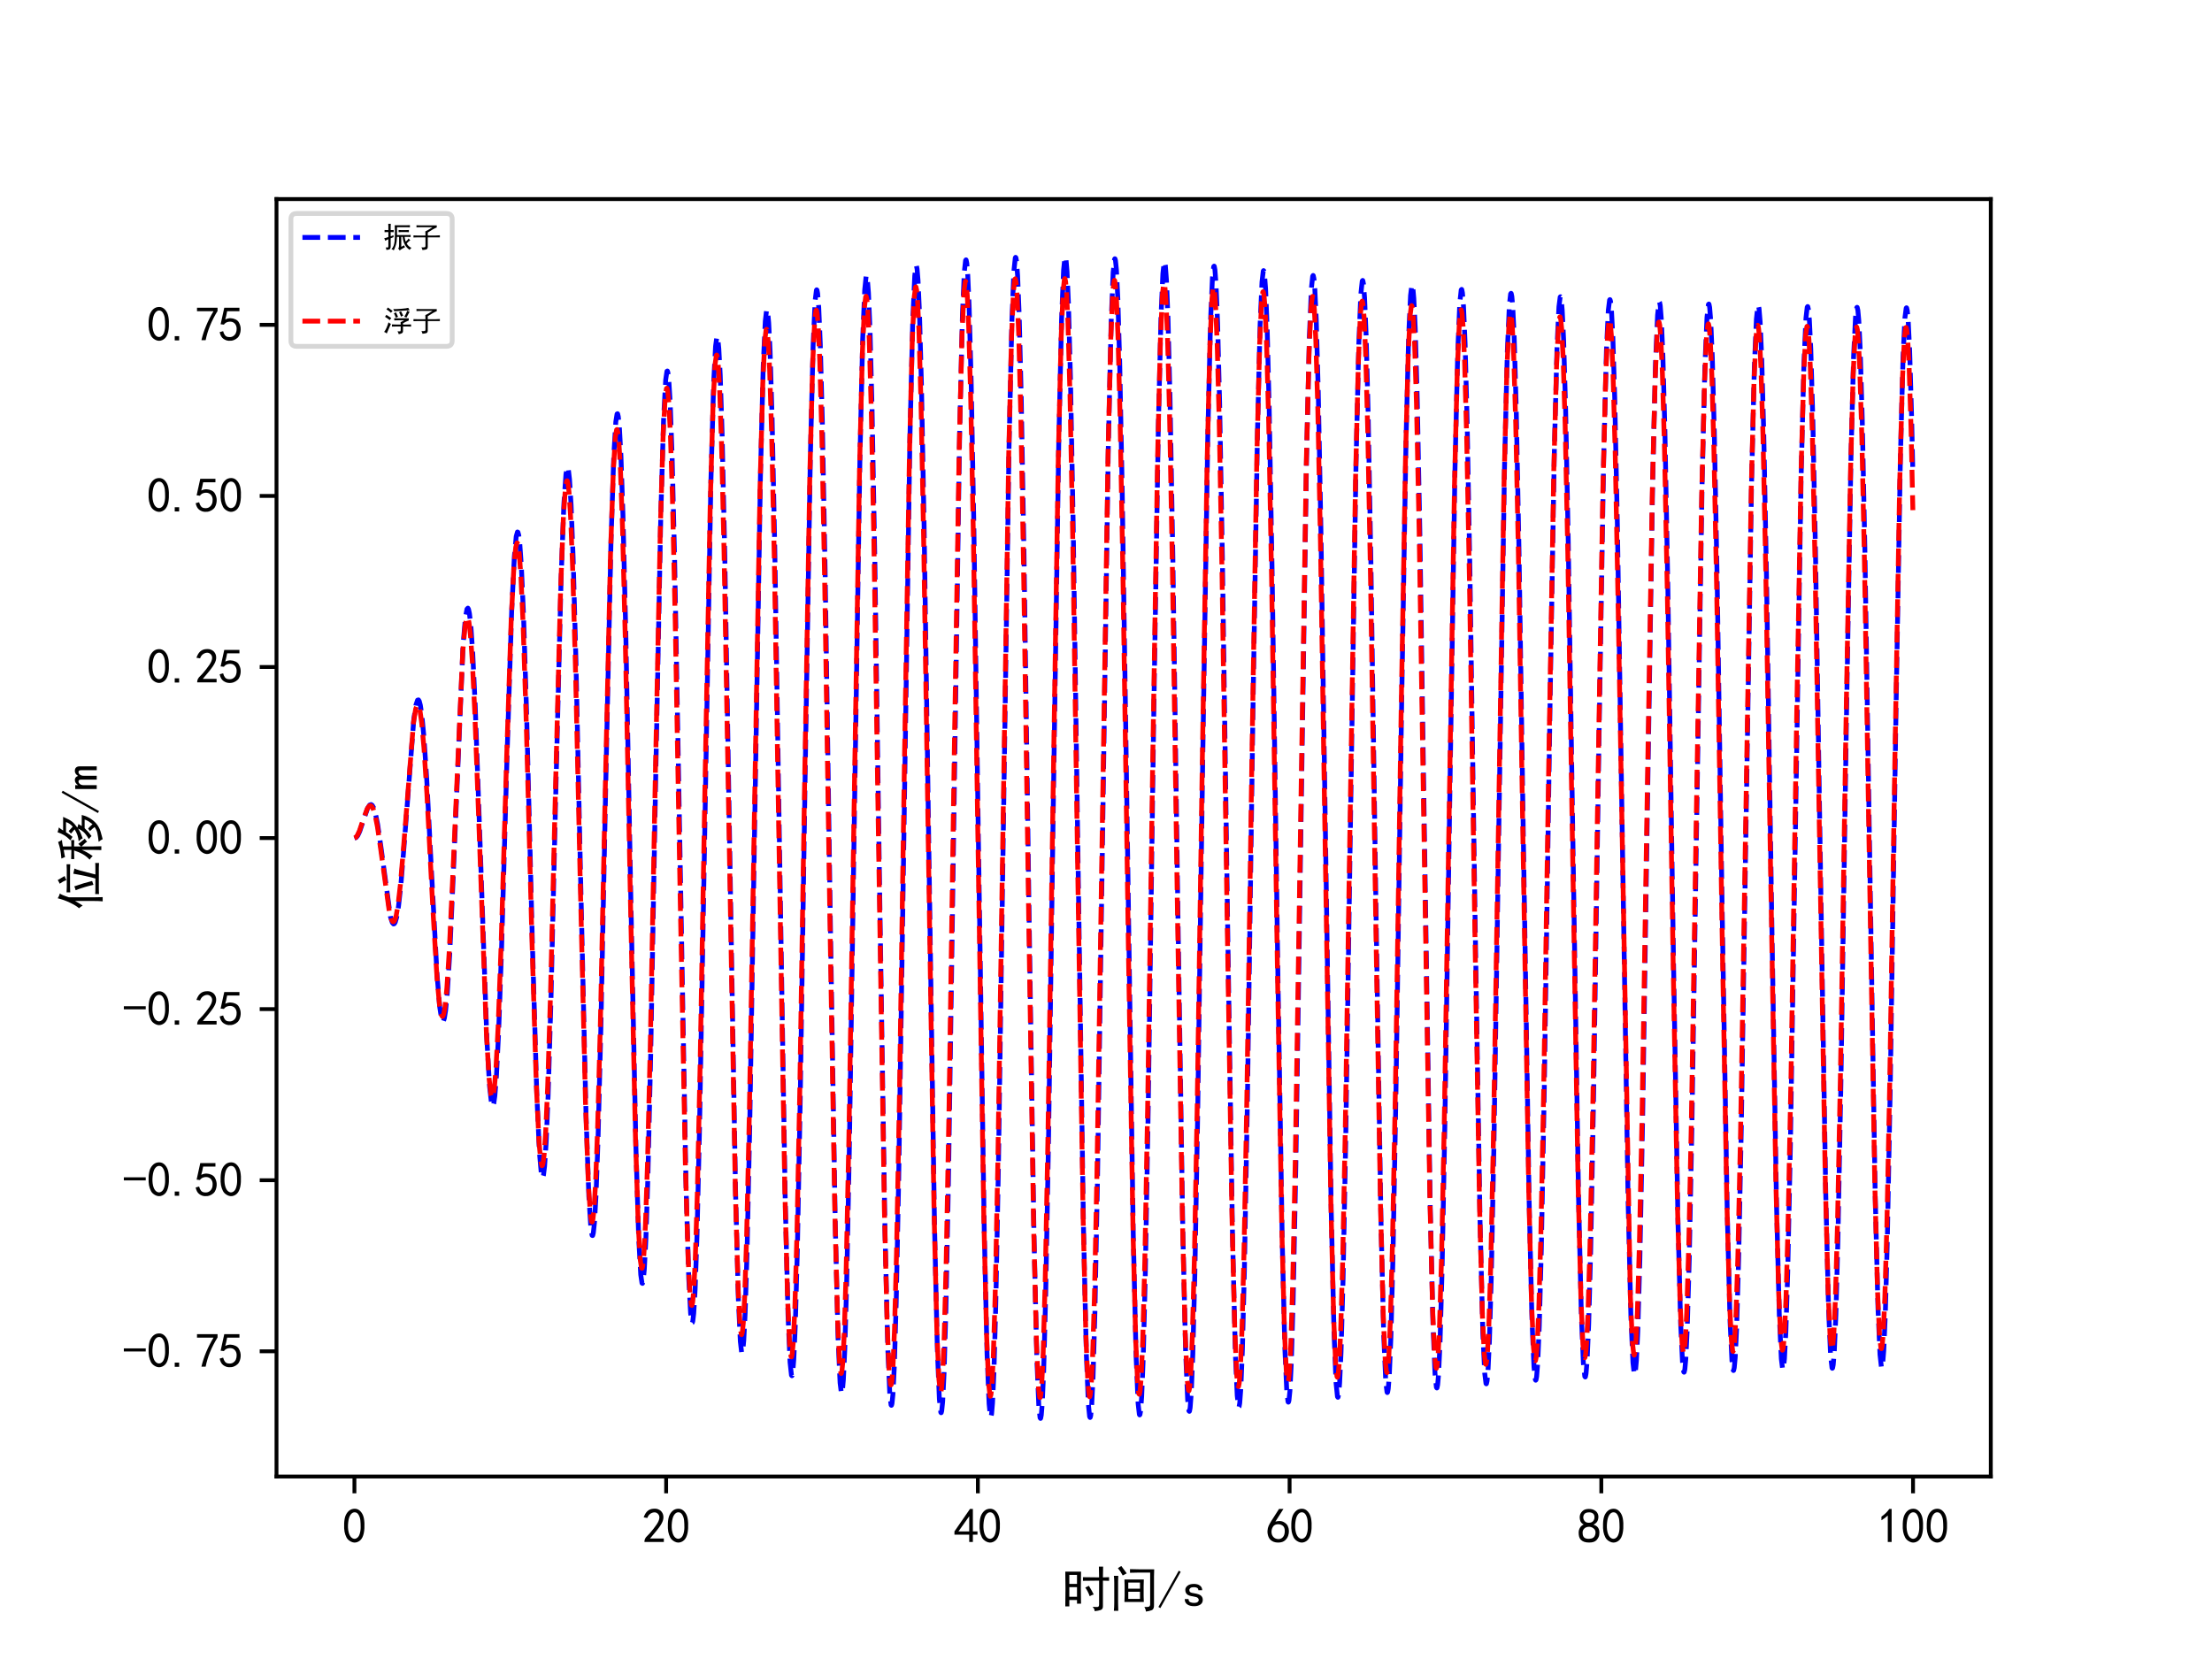 <?xml version="1.0" encoding="utf-8" standalone="no"?>
<!DOCTYPE svg PUBLIC "-//W3C//DTD SVG 1.1//EN"
  "http://www.w3.org/Graphics/SVG/1.1/DTD/svg11.dtd">
<svg xmlns:xlink="http://www.w3.org/1999/xlink" width="460.8pt" height="345.6pt" viewBox="0 0 460.8 345.6" xmlns="http://www.w3.org/2000/svg" version="1.1">
 <defs>
  <style type="text/css">*{stroke-linejoin: round; stroke-linecap: butt}</style>
 </defs>
 <g id="figure_1">
  <g id="patch_1">
   <path d="M 0 345.6 
L 460.8 345.6 
L 460.8 0 
L 0 0 
z
" style="fill: #ffffff"/>
  </g>
  <g id="axes_1">
   <g id="patch_2">
    <path d="M 57.6 307.584 
L 414.72 307.584 
L 414.72 41.472 
L 57.6 41.472 
z
" style="fill: #ffffff"/>
   </g>
   <g id="matplotlib.axis_1">
    <g id="xtick_1">
     <g id="line2d_1">
      <defs>
       <path id="m23476ea190" d="M 0 0 
L 0 3.5 
" style="stroke: #000000; stroke-width: 0.8"/>
      </defs>
      <g>
       <use xlink:href="#m23476ea190" x="73.833" y="307.584" style="stroke: #000000; stroke-width: 0.8"/>
      </g>
     </g>
     <g id="text_1">
      <!-- 0 -->
      <g transform="translate(71.333 321.459)scale(0.1 -0.1)">
       <defs>
        <path id="SimHei-30" d="M 225 2537 
Q 250 3200 412 3587 
Q 575 3975 875 4225 
Q 1175 4475 1612 4475 
Q 2050 4475 2375 4112 
Q 2700 3750 2800 3200 
Q 2900 2650 2862 1937 
Q 2825 1225 2612 775 
Q 2400 325 1975 150 
Q 1550 -25 1125 187 
Q 700 400 525 750 
Q 350 1100 275 1487 
Q 200 1875 225 2537 
z
M 750 2687 
Q 675 2000 800 1462 
Q 925 925 1212 700 
Q 1500 475 1800 612 
Q 2100 750 2237 1162 
Q 2375 1575 2375 2062 
Q 2375 2550 2337 2950 
Q 2300 3350 2112 3675 
Q 1925 4000 1612 4012 
Q 1300 4025 1062 3700 
Q 825 3375 750 2687 
z
" transform="scale(0.016)"/>
       </defs>
       <use xlink:href="#SimHei-30"/>
      </g>
     </g>
    </g>
    <g id="xtick_2">
     <g id="line2d_2">
      <g>
       <use xlink:href="#m23476ea190" x="138.77" y="307.584" style="stroke: #000000; stroke-width: 0.8"/>
      </g>
     </g>
     <g id="text_2">
      <!-- 20 -->
      <g transform="translate(133.77 321.459)scale(0.1 -0.1)">
       <defs>
        <path id="SimHei-32" d="M 300 250 
Q 325 625 650 925 
Q 975 1225 1475 1862 
Q 1975 2500 2125 2850 
Q 2275 3200 2237 3450 
Q 2200 3700 2000 3862 
Q 1800 4025 1537 4000 
Q 1275 3975 1037 3800 
Q 800 3625 675 3275 
L 200 3350 
Q 400 3925 712 4187 
Q 1025 4450 1450 4475 
Q 1700 4500 1900 4462 
Q 2100 4425 2312 4287 
Q 2525 4150 2662 3875 
Q 2800 3600 2762 3212 
Q 2725 2825 2375 2287 
Q 2025 1750 1025 600 
L 2825 600 
L 2825 150 
L 300 150 
L 300 250 
z
" transform="scale(0.016)"/>
       </defs>
       <use xlink:href="#SimHei-32"/>
       <use xlink:href="#SimHei-30" x="50"/>
      </g>
     </g>
    </g>
    <g id="xtick_3">
     <g id="line2d_3">
      <g>
       <use xlink:href="#m23476ea190" x="203.708" y="307.584" style="stroke: #000000; stroke-width: 0.8"/>
      </g>
     </g>
     <g id="text_3">
      <!-- 40 -->
      <g transform="translate(198.708 321.459)scale(0.1 -0.1)">
       <defs>
        <path id="SimHei-34" d="M 2000 1100 
L 75 1100 
L 75 1525 
L 2100 4450 
L 2475 4450 
L 2475 1525 
L 3075 1525 
L 3075 1100 
L 2475 1100 
L 2475 150 
L 2000 150 
L 2000 1100 
z
M 2000 1525 
L 2000 3500 
L 600 1525 
L 2000 1525 
z
" transform="scale(0.016)"/>
       </defs>
       <use xlink:href="#SimHei-34"/>
       <use xlink:href="#SimHei-30" x="50"/>
      </g>
     </g>
    </g>
    <g id="xtick_4">
     <g id="line2d_4">
      <g>
       <use xlink:href="#m23476ea190" x="268.645" y="307.584" style="stroke: #000000; stroke-width: 0.8"/>
      </g>
     </g>
     <g id="text_4">
      <!-- 60 -->
      <g transform="translate(263.645 321.459)scale(0.1 -0.1)">
       <defs>
        <path id="SimHei-36" d="M 250 1612 
Q 275 1975 387 2225 
Q 500 2475 725 2850 
L 1750 4450 
L 2325 4450 
L 1275 2800 
Q 1950 2975 2350 2750 
Q 2750 2525 2887 2237 
Q 3025 1950 3037 1612 
Q 3050 1275 2937 950 
Q 2825 625 2537 362 
Q 2250 100 1737 75 
Q 1225 50 862 262 
Q 500 475 362 862 
Q 225 1250 250 1612 
z
M 1025 787 
Q 1250 550 1625 525 
Q 2000 500 2250 775 
Q 2500 1050 2500 1575 
Q 2500 2100 2187 2300 
Q 1875 2500 1487 2450 
Q 1100 2400 925 2075 
Q 750 1750 775 1387 
Q 800 1025 1025 787 
z
" transform="scale(0.016)"/>
       </defs>
       <use xlink:href="#SimHei-36"/>
       <use xlink:href="#SimHei-30" x="50"/>
      </g>
     </g>
    </g>
    <g id="xtick_5">
     <g id="line2d_5">
      <g>
       <use xlink:href="#m23476ea190" x="333.582" y="307.584" style="stroke: #000000; stroke-width: 0.8"/>
      </g>
     </g>
     <g id="text_5">
      <!-- 80 -->
      <g transform="translate(328.582 321.459)scale(0.1 -0.1)">
       <defs>
        <path id="SimHei-38" d="M 175 1375 
Q 175 1675 325 1962 
Q 475 2250 825 2425 
Q 525 2600 425 2812 
Q 325 3025 312 3300 
Q 300 3575 387 3775 
Q 475 3975 650 4150 
Q 825 4325 1037 4387 
Q 1250 4450 1500 4450 
Q 1750 4450 1950 4400 
Q 2150 4350 2375 4187 
Q 2600 4025 2700 3725 
Q 2800 3425 2687 3025 
Q 2575 2625 2100 2400 
Q 2525 2275 2700 2012 
Q 2875 1750 2875 1375 
Q 2875 1000 2762 775 
Q 2650 550 2512 400 
Q 2375 250 2137 162 
Q 1900 75 1537 75 
Q 1175 75 912 162 
Q 650 250 475 425 
Q 300 600 237 837 
Q 175 1075 175 1375 
z
M 687 1400 
Q 675 1100 787 875 
Q 900 650 1200 587 
Q 1500 525 1825 600 
Q 2150 675 2275 950 
Q 2400 1225 2362 1500 
Q 2325 1775 2050 1962 
Q 1775 2150 1450 2125 
Q 1125 2100 912 1900 
Q 700 1700 687 1400 
z
M 775 3350 
Q 775 3100 950 2875 
Q 1125 2650 1500 2650 
Q 1875 2650 2062 2875 
Q 2250 3100 2237 3412 
Q 2225 3725 2012 3875 
Q 1800 4025 1437 4000 
Q 1075 3975 925 3787 
Q 775 3600 775 3350 
z
" transform="scale(0.016)"/>
       </defs>
       <use xlink:href="#SimHei-38"/>
       <use xlink:href="#SimHei-30" x="50"/>
      </g>
     </g>
    </g>
    <g id="xtick_6">
     <g id="line2d_6">
      <g>
       <use xlink:href="#m23476ea190" x="398.52" y="307.584" style="stroke: #000000; stroke-width: 0.8"/>
      </g>
     </g>
     <g id="text_6">
      <!-- 100 -->
      <g transform="translate(391.02 321.459)scale(0.1 -0.1)">
       <defs>
        <path id="SimHei-31" d="M 1400 3600 
Q 1075 3275 575 2975 
L 575 3450 
Q 1200 3875 1600 4450 
L 1900 4450 
L 1900 150 
L 1400 150 
L 1400 3600 
z
" transform="scale(0.016)"/>
       </defs>
       <use xlink:href="#SimHei-31"/>
       <use xlink:href="#SimHei-30" x="50"/>
       <use xlink:href="#SimHei-30" x="100"/>
      </g>
     </g>
    </g>
    <g id="text_7">
     <!-- 时间/s -->
     <g transform="translate(221.16 334.717)scale(0.1 -0.1)">
      <defs>
       <path id="SimHei-65f6" d="M 2525 4575 
Q 2500 3675 2500 2400 
Q 2500 1125 2525 400 
L 2000 400 
L 2000 875 
L 1000 875 
L 1000 50 
L 475 50 
Q 500 1200 500 2350 
Q 500 3525 475 4575 
L 2525 4575 
z
M 4875 3825 
Q 4875 4575 4850 5225 
L 5400 5225 
Q 5375 4575 5375 3825 
Q 5750 3825 6175 3850 
L 6175 3375 
Q 5750 3400 5375 3400 
L 5375 50 
Q 5375 -325 5075 -425 
Q 4775 -525 4300 -575 
Q 4300 -275 4025 0 
Q 4500 -50 4687 -25 
Q 4875 0 4875 300 
L 4875 3400 
Q 3625 3400 2775 3375 
L 2775 3850 
Q 3575 3825 4875 3825 
z
M 2000 1300 
L 2000 2550 
L 1000 2550 
L 1000 1300 
L 2000 1300 
z
M 2000 2975 
L 2000 4150 
L 1000 4150 
L 1000 2975 
L 2000 2975 
z
M 3550 2725 
Q 3875 2200 4175 1600 
Q 3925 1525 3650 1375 
Q 3450 1975 3075 2500 
Q 3300 2600 3550 2725 
z
" transform="scale(0.016)"/>
       <path id="SimHei-95f4" d="M 4450 3550 
Q 4425 3075 4425 2725 
L 4425 1400 
Q 4425 1075 4450 625 
L 1925 625 
Q 1950 1075 1950 1425 
L 1950 2725 
Q 1950 3075 1925 3550 
L 4450 3550 
z
M 5800 4875 
Q 5775 4400 5775 3925 
L 5775 250 
Q 5800 -325 5462 -450 
Q 5125 -575 4725 -625 
Q 4700 -325 4525 -25 
Q 5000 -50 5137 25 
Q 5275 100 5275 350 
L 5275 4450 
L 3775 4450 
Q 3175 4450 2650 4425 
L 2650 4900 
Q 3175 4875 3775 4875 
L 5800 4875 
z
M 550 -525 
Q 600 -25 600 525 
L 600 3150 
Q 600 3675 550 4025 
L 1125 4025 
Q 1100 3650 1100 3300 
L 1100 500 
Q 1100 0 1125 -525 
L 550 -525 
z
M 3950 1025 
L 3950 1950 
L 2425 1950 
L 2425 1025 
L 3950 1025 
z
M 3950 2350 
L 3950 3150 
L 2425 3150 
L 2425 2350 
L 3950 2350 
z
M 1525 5300 
Q 1750 5000 2225 4350 
Q 1950 4225 1700 4075 
Q 1450 4575 1075 5025 
Q 1350 5225 1525 5300 
z
" transform="scale(0.016)"/>
       <path id="SimHei-2f" d="M 3000 4550 
L 350 -175 
L 100 -25 
L 2750 4700 
L 3000 4550 
z
" transform="scale(0.016)"/>
       <path id="SimHei-73" d="M 2750 900 
Q 2750 500 2437 287 
Q 2125 75 1650 75 
Q 1050 75 725 312 
Q 400 550 400 1000 
L 900 1000 
Q 900 700 1112 600 
Q 1325 500 1625 500 
Q 1925 500 2075 612 
Q 2225 725 2225 900 
Q 2225 1025 2100 1150 
Q 1975 1275 1475 1350 
Q 900 1425 687 1637 
Q 475 1850 475 2200 
Q 475 2500 762 2737 
Q 1050 2975 1600 2975 
Q 2100 2975 2387 2750 
Q 2675 2525 2675 2150 
L 2175 2150 
Q 2175 2375 2012 2462 
Q 1850 2550 1600 2550 
Q 1275 2550 1137 2437 
Q 1000 2325 1000 2175 
Q 1000 2000 1125 1900 
Q 1250 1800 1650 1750 
Q 2300 1650 2525 1437 
Q 2750 1225 2750 900 
z
" transform="scale(0.016)"/>
      </defs>
      <use xlink:href="#SimHei-65f6"/>
      <use xlink:href="#SimHei-95f4" x="100"/>
      <use xlink:href="#SimHei-2f" x="200"/>
      <use xlink:href="#SimHei-73" x="250"/>
     </g>
    </g>
   </g>
   <g id="matplotlib.axis_2">
    <g id="ytick_1">
     <g id="line2d_7">
      <defs>
       <path id="mecac8dbe9e" d="M 0 0 
L -3.5 0 
" style="stroke: #000000; stroke-width: 0.8"/>
      </defs>
      <g>
       <use xlink:href="#mecac8dbe9e" x="57.6" y="281.498" style="stroke: #000000; stroke-width: 0.8"/>
      </g>
     </g>
     <g id="text_8">
      <!-- -0.75 -->
      <g transform="translate(25.6 284.935)scale(0.1 -0.1)">
       <defs>
        <path id="SimHei-2d" d="M 2975 2125 
L 125 2125 
L 125 2525 
L 2975 2525 
L 2975 2125 
z
" transform="scale(0.016)"/>
        <path id="SimHei-2e" d="M 1075 125 
L 500 125 
L 500 675 
L 1075 675 
L 1075 125 
z
" transform="scale(0.016)"/>
        <path id="SimHei-37" d="M 850 150 
Q 1300 2050 2425 3925 
L 275 3925 
L 275 4375 
L 2950 4375 
L 2950 3950 
Q 1775 2050 1400 150 
L 850 150 
z
" transform="scale(0.016)"/>
        <path id="SimHei-35" d="M 550 1325 
Q 725 650 1150 575 
Q 1575 500 1837 662 
Q 2100 825 2212 1087 
Q 2325 1350 2312 1675 
Q 2300 2000 2137 2225 
Q 1975 2450 1725 2525 
Q 1475 2600 1162 2525 
Q 850 2450 650 2175 
L 225 2225 
Q 275 2375 700 4375 
L 2675 4375 
L 2675 3925 
L 1075 3925 
Q 950 3250 825 2850 
Q 1200 3025 1525 3012 
Q 1850 3000 2150 2862 
Q 2450 2725 2587 2487 
Q 2725 2250 2787 2012 
Q 2850 1775 2837 1500 
Q 2825 1225 2725 937 
Q 2625 650 2425 462 
Q 2225 275 1937 162 
Q 1650 50 1275 75 
Q 900 100 562 350 
Q 225 600 100 1200 
L 550 1325 
z
" transform="scale(0.016)"/>
       </defs>
       <use xlink:href="#SimHei-2d"/>
       <use xlink:href="#SimHei-30" x="50"/>
       <use xlink:href="#SimHei-2e" x="100"/>
       <use xlink:href="#SimHei-37" x="150"/>
       <use xlink:href="#SimHei-35" x="200"/>
      </g>
     </g>
    </g>
    <g id="ytick_2">
     <g id="line2d_8">
      <g>
       <use xlink:href="#mecac8dbe9e" x="57.6" y="245.86" style="stroke: #000000; stroke-width: 0.8"/>
      </g>
     </g>
     <g id="text_9">
      <!-- -0.50 -->
      <g transform="translate(25.6 249.297)scale(0.1 -0.1)">
       <use xlink:href="#SimHei-2d"/>
       <use xlink:href="#SimHei-30" x="50"/>
       <use xlink:href="#SimHei-2e" x="100"/>
       <use xlink:href="#SimHei-35" x="150"/>
       <use xlink:href="#SimHei-30" x="200"/>
      </g>
     </g>
    </g>
    <g id="ytick_3">
     <g id="line2d_9">
      <g>
       <use xlink:href="#mecac8dbe9e" x="57.6" y="210.222" style="stroke: #000000; stroke-width: 0.8"/>
      </g>
     </g>
     <g id="text_10">
      <!-- -0.25 -->
      <g transform="translate(25.6 213.659)scale(0.1 -0.1)">
       <use xlink:href="#SimHei-2d"/>
       <use xlink:href="#SimHei-30" x="50"/>
       <use xlink:href="#SimHei-2e" x="100"/>
       <use xlink:href="#SimHei-32" x="150"/>
       <use xlink:href="#SimHei-35" x="200"/>
      </g>
     </g>
    </g>
    <g id="ytick_4">
     <g id="line2d_10">
      <g>
       <use xlink:href="#mecac8dbe9e" x="57.6" y="174.584" style="stroke: #000000; stroke-width: 0.8"/>
      </g>
     </g>
     <g id="text_11">
      <!-- 0.00 -->
      <g transform="translate(30.6 178.021)scale(0.1 -0.1)">
       <use xlink:href="#SimHei-30"/>
       <use xlink:href="#SimHei-2e" x="50"/>
       <use xlink:href="#SimHei-30" x="100"/>
       <use xlink:href="#SimHei-30" x="150"/>
      </g>
     </g>
    </g>
    <g id="ytick_5">
     <g id="line2d_11">
      <g>
       <use xlink:href="#mecac8dbe9e" x="57.6" y="138.946" style="stroke: #000000; stroke-width: 0.8"/>
      </g>
     </g>
     <g id="text_12">
      <!-- 0.25 -->
      <g transform="translate(30.6 142.383)scale(0.1 -0.1)">
       <use xlink:href="#SimHei-30"/>
       <use xlink:href="#SimHei-2e" x="50"/>
       <use xlink:href="#SimHei-32" x="100"/>
       <use xlink:href="#SimHei-35" x="150"/>
      </g>
     </g>
    </g>
    <g id="ytick_6">
     <g id="line2d_12">
      <g>
       <use xlink:href="#mecac8dbe9e" x="57.6" y="103.308" style="stroke: #000000; stroke-width: 0.8"/>
      </g>
     </g>
     <g id="text_13">
      <!-- 0.50 -->
      <g transform="translate(30.6 106.745)scale(0.1 -0.1)">
       <use xlink:href="#SimHei-30"/>
       <use xlink:href="#SimHei-2e" x="50"/>
       <use xlink:href="#SimHei-35" x="100"/>
       <use xlink:href="#SimHei-30" x="150"/>
      </g>
     </g>
    </g>
    <g id="ytick_7">
     <g id="line2d_13">
      <g>
       <use xlink:href="#mecac8dbe9e" x="57.6" y="67.67" style="stroke: #000000; stroke-width: 0.8"/>
      </g>
     </g>
     <g id="text_14">
      <!-- 0.75 -->
      <g transform="translate(30.6 71.107)scale(0.1 -0.1)">
       <use xlink:href="#SimHei-30"/>
       <use xlink:href="#SimHei-2e" x="50"/>
       <use xlink:href="#SimHei-37" x="100"/>
       <use xlink:href="#SimHei-35" x="150"/>
      </g>
     </g>
    </g>
    <g id="text_15">
     <!-- 位移/m -->
     <g transform="translate(20.35 189.528)rotate(-90)scale(0.1 -0.1)">
      <defs>
       <path id="SimHei-4f4d" d="M 2125 4925 
Q 1950 4750 1625 3750 
L 1625 575 
Q 1625 -225 1650 -650 
L 1100 -650 
Q 1150 -200 1150 550 
L 1150 2950 
Q 775 2275 550 1950 
Q 375 2275 200 2425 
Q 525 2775 912 3575 
Q 1300 4375 1500 5200 
Q 1825 5000 2125 4925 
z
M 5375 3025 
Q 5275 2875 5100 2250 
Q 4925 1625 4600 300 
L 5450 300 
Q 5925 300 6100 325 
L 6100 -175 
Q 5875 -150 5450 -150 
L 2900 -150 
Q 2275 -150 2050 -175 
L 2050 325 
Q 2275 300 2850 300 
L 4075 300 
Q 4400 1400 4700 3175 
Q 5100 3075 5375 3025 
z
M 5250 4025 
Q 5700 4025 5925 4050 
L 5925 3575 
Q 5700 3600 5225 3600 
L 3000 3600 
Q 2650 3600 2275 3575 
L 2275 4050 
Q 2675 4025 3000 4025 
L 5250 4025 
z
M 3050 3050 
Q 3500 1775 3750 725 
Q 3450 625 3250 550 
Q 3125 1125 2962 1675 
Q 2800 2225 2550 2875 
Q 2800 2925 3050 3050 
z
M 3875 5200 
Q 4175 4675 4400 4300 
Q 4200 4250 3875 4075 
Q 3700 4525 3400 4950 
Q 3650 5050 3875 5200 
z
" transform="scale(0.016)"/>
       <path id="SimHei-79fb" d="M 4475 5050 
Q 4300 4875 4075 4500 
L 5850 4500 
Q 5475 3625 5212 3312 
Q 4950 3000 4450 2650 
Q 4675 2575 4925 2500 
Q 4775 2300 4650 2075 
L 6100 2075 
Q 5900 1325 5550 825 
Q 5200 325 4787 37 
Q 4375 -250 3900 -387 
Q 3425 -525 2950 -650 
Q 2850 -425 2600 -125 
Q 3275 -50 3712 37 
Q 4150 125 4525 400 
Q 4375 625 4000 1000 
Q 4125 1100 4325 1250 
Q 4525 1075 4900 675 
Q 5075 900 5250 1162 
Q 5425 1425 5500 1700 
L 4375 1700 
Q 4175 1500 3950 1287 
Q 3725 1075 3350 800 
Q 3150 1025 2950 1150 
Q 3600 1525 3875 1837 
Q 4150 2150 4325 2550 
Q 4025 2350 3750 2225 
Q 3475 2100 3050 1950 
Q 2950 2200 2675 2475 
Q 3150 2525 3475 2637 
Q 3800 2750 4225 3000 
Q 3875 3300 3675 3475 
Q 3775 3600 4000 3775 
Q 4325 3500 4575 3250 
Q 4775 3425 4925 3625 
Q 5075 3825 5175 4125 
L 3850 4125 
Q 3525 3600 3250 3275 
Q 3025 3425 2800 3550 
Q 3250 4000 3475 4387 
Q 3700 4775 3850 5225 
Q 4225 5100 4475 5050 
z
M 2850 4650 
Q 2650 4650 2400 4600 
Q 2150 4550 2000 4525 
L 2000 3425 
Q 2375 3425 2825 3450 
L 2825 3050 
Q 2375 3075 2000 3075 
L 2000 2175 
Q 2100 2300 2325 2525 
Q 2550 2225 2687 2062 
Q 2825 1900 3000 1675 
Q 2775 1550 2625 1375 
Q 2475 1600 2337 1737 
Q 2200 1875 2000 2100 
L 2000 525 
Q 2000 150 2025 -475 
L 1525 -475 
Q 1550 150 1550 525 
L 1550 2075 
Q 1400 1700 1237 1412 
Q 1075 1125 750 650 
Q 525 900 275 1050 
Q 450 1200 637 1425 
Q 825 1650 987 1937 
Q 1150 2225 1275 2525 
Q 1400 2825 1475 3075 
Q 1075 3075 350 3050 
L 350 3450 
Q 1075 3425 1550 3425 
L 1550 4425 
Q 925 4325 625 4250 
Q 525 4525 425 4725 
Q 825 4775 1025 4787 
Q 1225 4800 1475 4850 
L 2000 4975 
Q 2275 5050 2575 5150 
Q 2675 4900 2850 4650 
z
" transform="scale(0.016)"/>
       <path id="SimHei-6d" d="M 3050 125 
L 2550 125 
L 2550 2150 
Q 2550 2300 2500 2400 
Q 2450 2500 2300 2500 
Q 2125 2500 1975 2312 
Q 1825 2125 1825 1825 
L 1825 125 
L 1325 125 
L 1325 2150 
Q 1325 2300 1275 2400 
Q 1225 2500 1075 2500 
Q 900 2500 750 2312 
Q 600 2125 600 1825 
L 600 125 
L 100 125 
L 100 2925 
L 600 2925 
L 600 2550 
Q 725 2750 900 2862 
Q 1075 2975 1275 2975 
Q 1475 2975 1612 2862 
Q 1750 2750 1800 2550 
Q 1925 2750 2087 2862 
Q 2250 2975 2450 2975 
Q 2750 2975 2900 2812 
Q 3050 2650 3050 2350 
L 3050 125 
z
" transform="scale(0.016)"/>
      </defs>
      <use xlink:href="#SimHei-4f4d"/>
      <use xlink:href="#SimHei-79fb" x="100"/>
      <use xlink:href="#SimHei-2f" x="200"/>
      <use xlink:href="#SimHei-6d" x="250"/>
     </g>
    </g>
   </g>
   <g id="line2d_14">
    <path d="M 73.833 174.584 
L 74.19 174.473 
L 74.515 174.084 
L 74.937 173.193 
L 75.651 171.05 
L 76.593 168.343 
L 77.015 167.703 
L 77.307 167.602 
L 77.534 167.75 
L 77.826 168.253 
L 78.184 169.364 
L 78.671 171.736 
L 79.32 176.19 
L 81.333 190.951 
L 81.723 192.195 
L 81.982 192.484 
L 82.145 192.425 
L 82.34 192.103 
L 82.632 191.091 
L 83.021 188.76 
L 83.508 184.369 
L 84.19 176.012 
L 86.203 149.842 
L 86.658 146.821 
L 86.983 145.856 
L 87.177 145.799 
L 87.34 146.061 
L 87.567 146.908 
L 87.892 149.086 
L 88.314 153.547 
L 88.898 162.371 
L 89.84 180.657 
L 91.041 203.029 
L 91.593 209.702 
L 91.983 212.236 
L 92.242 212.788 
L 92.372 212.706 
L 92.567 212.129 
L 92.827 210.511 
L 93.184 206.74 
L 93.671 198.94 
L 94.353 183.949 
L 96.463 134.477 
L 96.95 128.673 
L 97.275 126.89 
L 97.47 126.682 
L 97.6 126.911 
L 97.795 127.808 
L 98.087 130.391 
L 98.476 136.048 
L 98.996 147.087 
L 99.775 169.036 
L 101.431 216.653 
L 101.983 226.247 
L 102.373 229.757 
L 102.6 230.422 
L 102.697 230.385 
L 102.86 229.891 
L 103.087 228.29 
L 103.412 224.205 
L 103.866 215.164 
L 104.483 197.752 
L 105.652 156.641 
L 106.594 127.239 
L 107.146 115.989 
L 107.535 111.753 
L 107.795 110.819 
L 107.892 110.871 
L 108.055 111.449 
L 108.282 113.287 
L 108.607 117.944 
L 109.061 128.196 
L 109.678 147.859 
L 110.912 196.62 
L 111.821 227.871 
L 112.373 240.062 
L 112.763 244.486 
L 112.99 245.311 
L 113.087 245.257 
L 113.217 244.804 
L 113.445 242.964 
L 113.769 238.075 
L 114.191 228.005 
L 114.776 208.233 
L 115.782 165.06 
L 116.886 120.603 
L 117.471 104.973 
L 117.893 98.804 
L 118.153 97.398 
L 118.25 97.357 
L 118.282 97.402 
L 118.412 97.882 
L 118.64 99.858 
L 118.964 105.137 
L 119.386 116.029 
L 119.971 137.429 
L 120.977 184.155 
L 122.081 232.255 
L 122.666 249.157 
L 123.088 255.826 
L 123.347 257.348 
L 123.445 257.394 
L 123.477 257.346 
L 123.607 256.831 
L 123.835 254.704 
L 124.159 249.023 
L 124.581 237.307 
L 125.166 214.325 
L 126.205 162.602 
L 127.276 112.946 
L 127.861 94.955 
L 128.283 87.859 
L 128.542 86.235 
L 128.64 86.182 
L 128.672 86.232 
L 128.802 86.773 
L 129.03 89.017 
L 129.354 95.021 
L 129.776 107.404 
L 130.361 131.7 
L 131.4 186.391 
L 132.471 238.942 
L 133.056 258.01 
L 133.478 265.549 
L 133.737 267.29 
L 133.835 267.355 
L 133.867 267.305 
L 133.997 266.746 
L 134.225 264.396 
L 134.549 258.086 
L 134.971 245.052 
L 135.556 219.48 
L 136.595 161.99 
L 137.666 106.907 
L 138.251 86.986 
L 138.673 79.138 
L 138.932 77.343 
L 139.03 77.284 
L 139.127 77.563 
L 139.322 79.128 
L 139.614 83.955 
L 140.004 94.781 
L 140.523 116.051 
L 141.303 158.235 
L 142.926 247.475 
L 143.478 266.279 
L 143.868 273.6 
L 144.127 275.466 
L 144.192 275.545 
L 144.225 275.526 
L 144.322 275.235 
L 144.517 273.604 
L 144.809 268.58 
L 145.199 257.32 
L 145.718 235.218 
L 146.53 189.452 
L 148.089 100.49 
L 148.673 79.671 
L 149.063 72.143 
L 149.322 70.242 
L 149.387 70.167 
L 149.42 70.19 
L 149.55 70.684 
L 149.745 72.627 
L 150.037 78.189 
L 150.426 90.271 
L 150.978 115.266 
L 151.823 165.337 
L 153.219 247.791 
L 153.803 270.355 
L 154.225 279.438 
L 154.485 281.674 
L 154.582 281.832 
L 154.615 281.802 
L 154.745 281.266 
L 154.94 279.226 
L 155.232 273.439 
L 155.621 260.931 
L 156.173 235.138 
L 157.018 183.63 
L 158.414 99.154 
L 158.998 76.139 
L 159.42 66.919 
L 159.68 64.681 
L 159.777 64.537 
L 159.81 64.574 
L 159.94 65.146 
L 160.135 67.269 
L 160.427 73.237 
L 160.849 87.394 
L 161.401 114.335 
L 162.31 171.78 
L 163.576 249.92 
L 164.161 273.951 
L 164.583 283.797 
L 164.875 286.479 
L 164.972 286.596 
L 165.005 286.549 
L 165.135 285.924 
L 165.362 283.173 
L 165.687 275.682 
L 166.109 260.132 
L 166.693 229.591 
L 167.732 161.034 
L 168.804 95.552 
L 169.388 71.925 
L 169.81 62.613 
L 170.07 60.467 
L 170.135 60.369 
L 170.2 60.448 
L 170.33 61.134 
L 170.557 64.018 
L 170.882 71.749 
L 171.304 87.682 
L 171.888 118.848 
L 172.96 190.82 
L 173.999 254.95 
L 174.583 278.781 
L 175.005 288.086 
L 175.265 290.163 
L 175.33 290.236 
L 175.362 290.205 
L 175.492 289.634 
L 175.687 287.441 
L 175.979 281.212 
L 176.369 267.742 
L 176.921 239.984 
L 177.798 182.351 
L 179.129 95.845 
L 179.713 70.679 
L 180.135 60.368 
L 180.427 57.552 
L 180.525 57.425 
L 180.557 57.473 
L 180.687 58.119 
L 180.915 60.98 
L 181.239 68.784 
L 181.661 84.985 
L 182.246 116.804 
L 183.285 188.196 
L 184.356 256.31 
L 184.941 280.838 
L 185.363 290.469 
L 185.622 292.665 
L 185.687 292.757 
L 185.72 292.734 
L 185.817 292.391 
L 186.012 290.474 
L 186.304 284.576 
L 186.694 271.386 
L 187.213 245.564 
L 188.025 192.319 
L 189.551 91.326 
L 190.136 66.912 
L 190.558 57.46 
L 190.817 55.41 
L 190.882 55.357 
L 190.915 55.4 
L 191.045 56.034 
L 191.24 58.358 
L 191.532 64.867 
L 191.954 80.264 
L 192.506 109.489 
L 193.415 171.582 
L 194.681 255.529 
L 195.266 281.122 
L 195.688 291.484 
L 195.98 294.207 
L 196.045 294.303 
L 196.077 294.281 
L 196.175 293.935 
L 196.37 291.995 
L 196.662 286.019 
L 197.051 272.648 
L 197.571 246.476 
L 198.383 192.534 
L 199.909 90.358 
L 200.493 65.717 
L 200.883 56.673 
L 201.143 54.264 
L 201.24 54.128 
L 201.272 54.176 
L 201.402 54.834 
L 201.597 57.211 
L 201.889 63.829 
L 202.311 79.44 
L 202.863 109.018 
L 203.772 171.749 
L 205.039 256.357 
L 205.623 282.064 
L 206.045 292.42 
L 206.305 294.985 
L 206.402 295.176 
L 206.435 295.146 
L 206.565 294.557 
L 206.76 292.276 
L 207.052 285.781 
L 207.441 271.73 
L 207.993 242.788 
L 208.87 182.791 
L 210.201 93.054 
L 210.786 67.092 
L 211.208 56.536 
L 211.5 53.718 
L 211.565 53.606 
L 211.63 53.682 
L 211.76 54.397 
L 211.987 57.439 
L 212.312 65.623 
L 212.734 82.504 
L 213.318 115.504 
L 214.39 191.523 
L 215.396 257.201 
L 215.981 282.747 
L 216.403 292.918 
L 216.663 295.349 
L 216.76 295.487 
L 216.792 295.439 
L 216.922 294.775 
L 217.117 292.38 
L 217.409 285.709 
L 217.831 269.981 
L 218.416 238.189 
L 219.39 169.983 
L 220.559 92.285 
L 221.143 66.581 
L 221.565 56.268 
L 221.825 53.743 
L 221.922 53.568 
L 221.955 53.604 
L 222.085 54.218 
L 222.28 56.539 
L 222.572 63.099 
L 222.994 78.679 
L 223.546 108.298 
L 224.455 171.248 
L 225.721 256.241 
L 226.306 282.081 
L 226.728 292.501 
L 226.988 295.093 
L 227.085 295.291 
L 227.117 295.263 
L 227.215 294.897 
L 227.41 292.901 
L 227.702 286.811 
L 228.092 273.242 
L 228.643 244.83 
L 229.488 187.587 
L 230.884 93.154 
L 231.468 67.264 
L 231.89 56.772 
L 232.183 54.002 
L 232.248 53.9 
L 232.28 53.92 
L 232.377 54.26 
L 232.572 56.202 
L 232.864 62.205 
L 233.254 75.654 
L 233.774 101.989 
L 234.585 156.252 
L 236.079 257.102 
L 236.663 282.371 
L 237.085 292.338 
L 237.345 294.648 
L 237.41 294.758 
L 237.475 294.68 
L 237.605 293.962 
L 237.832 290.918 
L 238.157 282.737 
L 238.579 265.882 
L 239.196 230.888 
L 240.365 148.009 
L 241.306 88.819 
L 241.858 65.951 
L 242.248 57.011 
L 242.508 54.684 
L 242.605 54.579 
L 242.638 54.638 
L 242.767 55.34 
L 242.995 58.35 
L 243.319 66.469 
L 243.741 83.229 
L 244.326 115.994 
L 245.397 191.409 
L 246.404 256.423 
L 246.988 281.616 
L 247.41 291.578 
L 247.67 293.907 
L 247.768 294.013 
L 247.8 293.954 
L 247.93 293.256 
L 248.157 290.255 
L 248.482 282.157 
L 248.904 265.439 
L 249.488 232.763 
L 250.592 155.271 
L 251.599 91.156 
L 252.183 66.751 
L 252.573 57.859 
L 252.833 55.542 
L 252.93 55.438 
L 252.963 55.496 
L 253.092 56.192 
L 253.32 59.181 
L 253.644 67.248 
L 254.066 83.901 
L 254.651 116.457 
L 255.755 193.69 
L 256.761 257.59 
L 257.346 281.887 
L 257.735 290.719 
L 257.995 293.002 
L 258.06 293.111 
L 258.125 293.034 
L 258.255 292.325 
L 258.482 289.318 
L 258.807 281.238 
L 259.229 264.593 
L 259.846 230.044 
L 261.047 145.998 
L 261.956 89.951 
L 262.508 67.469 
L 262.898 58.717 
L 263.158 56.47 
L 263.223 56.368 
L 263.288 56.451 
L 263.417 57.168 
L 263.645 60.182 
L 263.969 68.253 
L 264.392 84.857 
L 265.008 119.299 
L 266.21 203.048 
L 267.119 258.842 
L 267.671 281.173 
L 268.06 289.824 
L 268.32 292.01 
L 268.385 292.098 
L 268.418 292.072 
L 268.515 291.721 
L 268.71 289.783 
L 269.002 283.85 
L 269.392 270.616 
L 269.944 242.899 
L 270.788 187.083 
L 272.184 95.199 
L 272.768 70.128 
L 273.191 60.047 
L 273.45 57.562 
L 273.548 57.382 
L 273.58 57.414 
L 273.71 57.997 
L 273.905 60.235 
L 274.197 66.587 
L 274.619 81.697 
L 275.171 110.437 
L 276.08 171.487 
L 277.314 252.009 
L 277.899 277.529 
L 278.321 288.025 
L 278.613 290.932 
L 278.71 291.083 
L 278.743 291.042 
L 278.873 290.422 
L 279.067 288.134 
L 279.36 281.719 
L 279.782 266.55 
L 280.334 237.802 
L 281.243 176.927 
L 282.477 96.923 
L 283.061 71.673 
L 283.483 61.348 
L 283.775 58.54 
L 283.873 58.418 
L 283.905 58.468 
L 284.035 59.123 
L 284.262 61.999 
L 284.587 69.821 
L 285.009 86.021 
L 285.594 117.749 
L 286.665 190.839 
L 287.672 253.823 
L 288.256 278.185 
L 288.678 287.781 
L 288.938 289.995 
L 289.003 290.097 
L 289.068 290.018 
L 289.198 289.317 
L 289.425 286.365 
L 289.75 278.454 
L 290.172 262.174 
L 290.789 228.412 
L 291.99 146.389 
L 292.899 91.813 
L 293.451 70 
L 293.841 61.57 
L 294.1 59.457 
L 294.165 59.378 
L 294.198 59.406 
L 294.328 59.968 
L 294.522 62.154 
L 294.815 68.382 
L 295.237 83.223 
L 295.789 111.479 
L 296.698 171.535 
L 297.932 250.754 
L 298.516 275.848 
L 298.938 286.155 
L 299.23 288.998 
L 299.328 289.14 
L 299.36 289.098 
L 299.49 288.479 
L 299.685 286.213 
L 299.977 279.878 
L 300.399 264.918 
L 300.984 234.671 
L 301.958 169.857 
L 303.094 97.972 
L 303.679 73.193 
L 304.101 63.099 
L 304.393 60.388 
L 304.49 60.285 
L 304.523 60.341 
L 304.653 61.009 
L 304.88 63.884 
L 305.205 71.644 
L 305.627 87.667 
L 306.211 118.985 
L 307.315 193.227 
L 308.322 254.525 
L 308.906 277.735 
L 309.296 286.099 
L 309.555 288.201 
L 309.62 288.282 
L 309.653 288.255 
L 309.783 287.703 
L 309.978 285.544 
L 310.27 279.387 
L 310.659 266.06 
L 311.211 238.623 
L 312.088 181.852 
L 313.419 97.388 
L 314.004 73.217 
L 314.426 63.568 
L 314.686 61.242 
L 314.783 61.1 
L 314.815 61.141 
L 314.945 61.751 
L 315.14 63.988 
L 315.432 70.247 
L 315.854 85.036 
L 316.439 114.954 
L 317.413 179.108 
L 318.549 250.284 
L 319.134 274.801 
L 319.556 284.766 
L 319.848 287.422 
L 319.913 287.526 
L 319.978 287.453 
L 320.108 286.776 
L 320.335 283.9 
L 320.66 276.173 
L 321.082 260.253 
L 321.699 227.217 
L 322.9 146.921 
L 323.809 93.499 
L 324.361 72.164 
L 324.751 63.933 
L 325.011 61.883 
L 325.076 61.811 
L 325.108 61.841 
L 325.238 62.404 
L 325.433 64.562 
L 325.725 70.69 
L 326.147 85.269 
L 326.699 112.999 
L 327.608 171.887 
L 328.842 249.466 
L 329.426 273.982 
L 329.848 284.01 
L 330.141 286.737 
L 330.238 286.856 
L 330.271 286.808 
L 330.4 286.173 
L 330.628 283.38 
L 330.952 275.786 
L 331.374 260.059 
L 331.959 229.27 
L 333.063 156.205 
L 334.069 95.811 
L 334.654 72.898 
L 335.043 64.609 
L 335.303 62.5 
L 335.368 62.41 
L 335.401 62.431 
L 335.498 62.758 
L 335.693 64.592 
L 335.985 70.235 
L 336.375 82.848 
L 336.927 109.302 
L 337.771 162.629 
L 339.167 250.422 
L 339.751 274.311 
L 340.173 283.855 
L 340.433 286.159 
L 340.531 286.301 
L 340.563 286.261 
L 340.693 285.661 
L 340.888 283.455 
L 341.18 277.278 
L 341.602 262.679 
L 342.187 233.147 
L 343.161 169.846 
L 344.297 99.647 
L 344.881 75.469 
L 345.304 65.639 
L 345.596 63.018 
L 345.693 62.928 
L 345.726 62.986 
L 345.856 63.653 
L 346.083 66.488 
L 346.407 74.111 
L 346.83 89.823 
L 347.446 122.446 
L 348.648 201.797 
L 349.557 254.606 
L 350.109 275.679 
L 350.499 283.79 
L 350.758 285.793 
L 350.823 285.857 
L 350.856 285.824 
L 350.986 285.254 
L 351.18 283.097 
L 351.473 277.002 
L 351.895 262.536 
L 352.447 235.06 
L 353.356 176.797 
L 354.59 100.162 
L 355.174 75.98 
L 355.596 66.107 
L 355.888 63.438 
L 355.986 63.33 
L 356.018 63.381 
L 356.148 64.02 
L 356.375 66.802 
L 356.7 74.34 
L 357.122 89.929 
L 357.707 120.433 
L 358.811 192.808 
L 359.817 252.596 
L 360.401 275.233 
L 360.791 283.386 
L 361.051 285.429 
L 361.116 285.506 
L 361.148 285.478 
L 361.278 284.934 
L 361.473 282.819 
L 361.765 276.794 
L 362.187 262.438 
L 362.739 235.114 
L 363.648 177.072 
L 364.882 100.584 
L 365.467 76.389 
L 365.889 66.472 
L 366.181 63.759 
L 366.278 63.633 
L 366.311 63.678 
L 366.441 64.293 
L 366.668 67.027 
L 366.993 74.489 
L 367.415 89.973 
L 367.999 120.33 
L 369.071 190.315 
L 370.077 250.622 
L 370.662 273.919 
L 371.084 283.064 
L 371.343 285.147 
L 371.408 285.234 
L 371.441 285.213 
L 371.538 284.887 
L 371.733 283.068 
L 372.025 277.479 
L 372.415 264.992 
L 372.967 238.816 
L 373.811 186.08 
L 375.207 99.317 
L 375.792 75.711 
L 376.214 66.278 
L 376.473 63.998 
L 376.571 63.856 
L 376.603 63.896 
L 376.733 64.487 
L 376.928 66.666 
L 377.22 72.77 
L 377.642 87.205 
L 378.194 114.571 
L 379.103 172.536 
L 380.337 248.677 
L 380.922 272.634 
L 381.344 282.362 
L 381.636 284.944 
L 381.701 285.043 
L 381.766 284.968 
L 381.896 284.297 
L 382.123 281.468 
L 382.448 273.885 
L 382.87 258.275 
L 383.487 225.897 
L 384.688 147.237 
L 385.597 94.937 
L 386.149 74.078 
L 386.539 66.054 
L 386.799 64.077 
L 386.863 64.015 
L 386.896 64.049 
L 387.026 64.617 
L 387.221 66.76 
L 387.513 72.808 
L 387.935 87.162 
L 388.487 114.426 
L 389.396 172.27 
L 390.63 248.387 
L 391.214 272.394 
L 391.636 282.18 
L 391.929 284.809 
L 392.026 284.908 
L 392.058 284.855 
L 392.188 284.207 
L 392.416 281.421 
L 392.74 273.899 
L 393.162 258.369 
L 393.779 226.094 
L 394.981 147.539 
L 395.89 95.211 
L 396.442 74.29 
L 396.831 66.207 
L 397.091 64.186 
L 397.156 64.112 
L 397.189 64.14 
L 397.318 64.684 
L 397.513 66.79 
L 397.805 72.783 
L 398.228 87.058 
L 398.487 98.786 
L 398.487 98.786 
" clip-path="url(#p709b157ff0)" style="fill: none; stroke-dasharray: 3.7,1.6; stroke-dashoffset: 0; stroke: #0000ff"/>
   </g>
   <g id="line2d_15">
    <path d="M 73.833 174.584 
L 74.092 174.47 
L 74.417 174.064 
L 74.872 173.09 
L 75.651 170.772 
L 76.495 168.481 
L 76.917 167.888 
L 77.209 167.812 
L 77.469 168.012 
L 77.761 168.56 
L 78.151 169.84 
L 78.638 172.287 
L 79.32 176.986 
L 81.106 189.943 
L 81.56 191.603 
L 81.852 192.019 
L 82.047 191.981 
L 82.242 191.679 
L 82.534 190.716 
L 82.924 188.485 
L 83.411 184.263 
L 84.093 176.196 
L 86.138 150.51 
L 86.593 147.701 
L 86.885 146.91 
L 87.08 146.862 
L 87.242 147.126 
L 87.502 148.129 
L 87.859 150.667 
L 88.314 155.728 
L 88.931 165.348 
L 90.164 189.165 
L 91.041 203.817 
L 91.561 209.38 
L 91.918 211.363 
L 92.145 211.756 
L 92.275 211.666 
L 92.47 211.095 
L 92.73 209.521 
L 93.087 205.877 
L 93.574 198.368 
L 94.256 183.958 
L 96.398 135.762 
L 96.886 130.331 
L 97.21 128.736 
L 97.373 128.59 
L 97.502 128.794 
L 97.697 129.635 
L 97.989 132.096 
L 98.379 137.523 
L 98.899 148.16 
L 99.678 169.363 
L 101.334 215.402 
L 101.886 224.663 
L 102.275 228.042 
L 102.503 228.678 
L 102.6 228.639 
L 102.762 228.157 
L 102.99 226.604 
L 103.314 222.651 
L 103.769 213.915 
L 104.386 197.104 
L 105.555 157.421 
L 106.496 129.018 
L 107.048 118.129 
L 107.438 114.016 
L 107.698 113.097 
L 107.795 113.14 
L 107.957 113.687 
L 108.185 115.446 
L 108.509 119.921 
L 108.964 129.793 
L 109.581 148.747 
L 110.815 195.789 
L 111.724 225.959 
L 112.276 237.744 
L 112.665 242.034 
L 112.893 242.845 
L 112.99 242.801 
L 113.12 242.373 
L 113.347 240.615 
L 113.672 235.925 
L 114.094 226.243 
L 114.678 207.207 
L 115.685 165.576 
L 116.789 122.637 
L 117.373 107.523 
L 117.795 101.552 
L 118.055 100.188 
L 118.153 100.146 
L 118.185 100.189 
L 118.315 100.65 
L 118.542 102.556 
L 118.867 107.651 
L 119.289 118.169 
L 119.873 138.828 
L 120.88 183.912 
L 121.984 230.286 
L 122.568 246.586 
L 122.99 253.032 
L 123.25 254.516 
L 123.347 254.568 
L 123.38 254.524 
L 123.51 254.04 
L 123.737 252.013 
L 124.062 246.576 
L 124.484 235.339 
L 125.068 213.258 
L 126.075 165.064 
L 127.179 115.482 
L 127.763 98.044 
L 128.185 91.136 
L 128.445 89.534 
L 128.542 89.471 
L 128.575 89.515 
L 128.705 90.022 
L 128.932 92.165 
L 129.257 97.934 
L 129.679 109.866 
L 130.263 133.309 
L 131.302 186.103 
L 132.374 236.808 
L 132.958 255.195 
L 133.38 262.466 
L 133.64 264.147 
L 133.737 264.211 
L 133.77 264.164 
L 133.9 263.628 
L 134.127 261.37 
L 134.452 255.3 
L 134.874 242.759 
L 135.458 218.144 
L 136.497 162.759 
L 137.569 109.598 
L 138.153 90.322 
L 138.575 82.696 
L 138.835 80.929 
L 138.932 80.859 
L 138.965 80.908 
L 139.095 81.465 
L 139.322 83.822 
L 139.647 90.163 
L 140.069 103.268 
L 140.653 128.981 
L 141.692 186.772 
L 142.764 242.132 
L 143.348 262.161 
L 143.77 270.065 
L 144.03 271.885 
L 144.127 271.952 
L 144.16 271.899 
L 144.29 271.312 
L 144.517 268.849 
L 144.842 262.245 
L 145.264 248.622 
L 145.848 221.927 
L 146.887 162.016 
L 147.959 104.719 
L 148.543 84.032 
L 148.965 75.894 
L 149.225 74.037 
L 149.29 73.959 
L 149.322 73.978 
L 149.42 74.269 
L 149.615 75.896 
L 149.907 80.903 
L 150.297 92.119 
L 150.816 114.12 
L 151.628 159.64 
L 153.186 248.003 
L 153.771 268.646 
L 154.16 276.096 
L 154.42 277.968 
L 154.485 278.039 
L 154.517 278.014 
L 154.647 277.517 
L 154.842 275.579 
L 155.134 270.048 
L 155.524 258.052 
L 156.076 233.264 
L 156.92 183.667 
L 158.316 102.135 
L 158.901 79.871 
L 159.323 70.93 
L 159.583 68.745 
L 159.68 68.597 
L 159.712 68.63 
L 159.842 69.171 
L 160.037 71.203 
L 160.329 76.942 
L 160.751 90.579 
L 161.303 116.549 
L 162.213 171.934 
L 163.479 247.258 
L 164.063 270.434 
L 164.485 279.945 
L 164.778 282.552 
L 164.875 282.674 
L 164.907 282.631 
L 165.037 282.043 
L 165.265 279.417 
L 165.589 272.237 
L 166.011 257.307 
L 166.596 227.943 
L 167.635 161.918 
L 168.706 98.715 
L 169.291 75.85 
L 169.713 66.806 
L 169.973 64.698 
L 170.07 64.606 
L 170.102 64.661 
L 170.232 65.304 
L 170.46 68.055 
L 170.784 75.472 
L 171.206 90.798 
L 171.791 120.814 
L 172.862 190.185 
L 173.901 252.025 
L 174.486 275.026 
L 174.908 284.026 
L 175.168 286.052 
L 175.232 286.129 
L 175.265 286.102 
L 175.395 285.565 
L 175.59 283.473 
L 175.882 277.502 
L 176.271 264.565 
L 176.823 237.868 
L 177.7 182.367 
L 179.064 97.288 
L 179.648 73.58 
L 180.07 64.12 
L 180.33 61.847 
L 180.427 61.713 
L 180.46 61.755 
L 180.59 62.363 
L 180.785 64.577 
L 181.077 70.761 
L 181.499 85.373 
L 182.051 113.095 
L 182.96 171.984 
L 184.226 251.628 
L 184.811 275.944 
L 185.233 285.814 
L 185.525 288.429 
L 185.59 288.527 
L 185.655 288.449 
L 185.785 287.763 
L 186.012 284.879 
L 186.337 277.148 
L 186.759 261.222 
L 187.343 230.094 
L 188.415 158.331 
L 189.454 94.57 
L 190.038 70.97 
L 190.46 61.813 
L 190.72 59.812 
L 190.785 59.755 
L 190.817 59.794 
L 190.947 60.393 
L 191.142 62.619 
L 191.434 68.873 
L 191.856 83.692 
L 192.408 111.84 
L 193.318 171.662 
L 194.584 252.564 
L 195.168 277.26 
L 195.59 287.286 
L 195.883 289.947 
L 195.948 290.048 
L 196.012 289.97 
L 196.142 289.277 
L 196.37 286.357 
L 196.694 278.525 
L 197.116 262.387 
L 197.701 230.852 
L 198.772 158.189 
L 199.811 93.696 
L 200.396 69.862 
L 200.818 60.639 
L 201.078 58.641 
L 201.143 58.59 
L 201.175 58.633 
L 201.305 59.252 
L 201.5 61.523 
L 201.792 67.877 
L 202.214 82.897 
L 202.766 111.382 
L 203.675 171.826 
L 204.941 253.373 
L 205.526 278.174 
L 205.948 288.187 
L 206.24 290.796 
L 206.305 290.881 
L 206.337 290.856 
L 206.435 290.51 
L 206.63 288.604 
L 206.922 282.773 
L 207.312 269.76 
L 207.864 242.475 
L 208.708 187.405 
L 210.136 94.584 
L 210.721 70.133 
L 211.143 60.454 
L 211.403 58.185 
L 211.5 58.079 
L 211.532 58.134 
L 211.662 58.808 
L 211.89 61.714 
L 212.214 69.57 
L 212.636 85.805 
L 213.221 117.575 
L 214.292 190.809 
L 215.331 255.786 
L 215.916 279.791 
L 216.338 289.081 
L 216.598 291.097 
L 216.663 291.149 
L 216.695 291.107 
L 216.825 290.486 
L 217.02 288.205 
L 217.312 281.821 
L 217.734 266.724 
L 218.286 238.095 
L 219.195 177.36 
L 220.461 95.501 
L 221.046 70.663 
L 221.468 60.676 
L 221.728 58.215 
L 221.825 58.037 
L 221.858 58.068 
L 221.987 58.647 
L 222.182 60.867 
L 222.474 67.167 
L 222.897 82.153 
L 223.449 110.669 
L 224.358 171.299 
L 225.624 253.206 
L 226.208 278.147 
L 226.63 288.235 
L 226.923 290.881 
L 226.988 290.973 
L 227.02 290.951 
L 227.117 290.613 
L 227.312 288.721 
L 227.604 282.901 
L 227.994 269.888 
L 228.514 244.434 
L 229.325 192.026 
L 230.819 94.691 
L 231.403 70.316 
L 231.825 60.708 
L 232.085 58.485 
L 232.15 58.381 
L 232.215 58.458 
L 232.345 59.154 
L 232.572 62.099 
L 232.897 70.004 
L 233.319 86.286 
L 233.936 120.085 
L 235.105 200.145 
L 236.046 257.339 
L 236.598 279.445 
L 236.988 288.094 
L 237.248 290.351 
L 237.345 290.454 
L 237.378 290.399 
L 237.507 289.725 
L 237.735 286.824 
L 238.059 278.99 
L 238.482 262.811 
L 239.066 231.168 
L 240.137 158.306 
L 241.144 95.454 
L 241.728 71.072 
L 242.15 61.411 
L 242.41 59.136 
L 242.508 59.025 
L 242.54 59.078 
L 242.67 59.74 
L 242.897 62.619 
L 243.222 70.416 
L 243.644 86.538 
L 244.228 118.084 
L 245.3 190.729 
L 246.306 253.388 
L 246.891 277.7 
L 247.313 287.34 
L 247.573 289.615 
L 247.67 289.73 
L 247.703 289.678 
L 247.832 289.023 
L 248.06 286.163 
L 248.384 278.406 
L 248.807 262.354 
L 249.391 230.93 
L 250.462 158.527 
L 251.469 96.054 
L 252.053 71.819 
L 252.476 62.216 
L 252.735 59.956 
L 252.833 59.845 
L 252.865 59.898 
L 252.995 60.556 
L 253.222 63.417 
L 253.547 71.165 
L 253.969 87.185 
L 254.554 118.526 
L 255.625 190.677 
L 256.632 252.869 
L 257.216 276.972 
L 257.638 286.508 
L 257.898 288.743 
L 257.995 288.847 
L 258.028 288.792 
L 258.158 288.129 
L 258.385 285.266 
L 258.71 277.531 
L 259.132 261.553 
L 259.716 230.309 
L 260.82 156.18 
L 261.827 94.849 
L 262.411 71.53 
L 262.801 63.054 
L 263.06 60.864 
L 263.125 60.76 
L 263.19 60.834 
L 263.32 61.515 
L 263.547 64.402 
L 263.872 72.158 
L 264.294 88.136 
L 264.911 121.299 
L 266.112 201.964 
L 267.022 255.734 
L 267.573 277.285 
L 267.963 285.661 
L 268.223 287.799 
L 268.288 287.893 
L 268.32 287.873 
L 268.418 287.548 
L 268.612 285.709 
L 268.905 280.037 
L 269.294 267.344 
L 269.814 242.512 
L 270.626 191.408 
L 272.119 96.705 
L 272.704 73.11 
L 273.126 63.888 
L 273.385 61.816 
L 273.45 61.738 
L 273.483 61.765 
L 273.613 62.316 
L 273.807 64.456 
L 274.1 70.555 
L 274.522 85.09 
L 275.074 112.76 
L 275.983 171.559 
L 277.249 250.794 
L 277.834 274.789 
L 278.256 284.405 
L 278.515 286.751 
L 278.613 286.909 
L 278.645 286.874 
L 278.775 286.294 
L 278.97 284.116 
L 279.262 277.976 
L 279.684 263.418 
L 280.236 235.779 
L 281.145 177.159 
L 282.379 99.984 
L 282.964 75.585 
L 283.386 65.588 
L 283.678 62.853 
L 283.775 62.726 
L 283.808 62.771 
L 283.938 63.389 
L 284.165 66.142 
L 284.49 73.655 
L 284.912 89.241 
L 285.496 119.785 
L 286.568 190.181 
L 287.574 250.878 
L 288.159 274.389 
L 288.581 283.678 
L 288.84 285.843 
L 288.938 285.938 
L 288.97 285.883 
L 289.1 285.226 
L 289.327 282.414 
L 289.652 274.838 
L 290.074 259.208 
L 290.691 226.739 
L 291.893 147.71 
L 292.802 95.04 
L 293.354 73.962 
L 293.743 65.798 
L 294.003 63.739 
L 294.068 63.657 
L 294.1 63.681 
L 294.198 64.015 
L 294.393 65.849 
L 294.685 71.457 
L 295.074 83.963 
L 295.626 110.147 
L 296.471 162.86 
L 297.867 249.551 
L 298.451 273.147 
L 298.873 282.593 
L 299.133 284.888 
L 299.23 285.039 
L 299.263 285.002 
L 299.393 284.424 
L 299.588 282.269 
L 299.88 276.209 
L 300.302 261.855 
L 300.854 234.621 
L 301.763 176.9 
L 302.997 100.998 
L 303.581 77.055 
L 304.003 67.282 
L 304.296 64.642 
L 304.393 64.535 
L 304.425 64.586 
L 304.555 65.22 
L 304.783 67.974 
L 305.107 75.431 
L 305.529 90.85 
L 306.114 121.005 
L 307.218 192.511 
L 308.224 251.578 
L 308.809 273.973 
L 309.198 282.069 
L 309.458 284.125 
L 309.523 284.211 
L 309.555 284.189 
L 309.653 283.867 
L 309.848 282.069 
L 310.14 276.546 
L 310.53 264.209 
L 311.082 238.345 
L 311.926 186.225 
L 313.322 100.429 
L 313.906 77.071 
L 314.328 67.727 
L 314.588 65.46 
L 314.686 65.315 
L 314.718 65.352 
L 314.848 65.928 
L 315.043 68.069 
L 315.335 74.08 
L 315.757 88.307 
L 316.309 115.283 
L 317.218 172.418 
L 318.452 247.48 
L 319.036 271.133 
L 319.458 280.774 
L 319.751 283.366 
L 319.848 283.465 
L 319.881 283.413 
L 320.01 282.778 
L 320.238 280.038 
L 320.562 272.638 
L 320.984 257.354 
L 321.569 227.476 
L 322.673 156.647 
L 323.679 98.176 
L 324.264 76.043 
L 324.653 68.072 
L 324.913 66.074 
L 324.978 65.999 
L 325.011 66.026 
L 325.14 66.557 
L 325.335 68.623 
L 325.628 74.508 
L 326.05 88.534 
L 326.602 115.231 
L 327.511 171.943 
L 328.745 246.691 
L 329.329 270.344 
L 329.751 280.046 
L 330.043 282.708 
L 330.141 282.836 
L 330.173 282.793 
L 330.303 282.199 
L 330.498 280.044 
L 330.79 274.04 
L 331.212 259.878 
L 331.797 231.26 
L 332.771 169.953 
L 333.907 102.01 
L 334.491 78.645 
L 334.914 69.174 
L 335.206 66.673 
L 335.271 66.582 
L 335.336 66.66 
L 335.466 67.323 
L 335.693 70.1 
L 336.017 77.524 
L 336.472 94.198 
L 337.089 126.316 
L 339.622 269.687 
L 340.044 279.436 
L 340.336 282.154 
L 340.433 282.304 
L 340.466 282.269 
L 340.596 281.708 
L 340.79 279.61 
L 341.083 273.699 
L 341.505 259.69 
L 342.057 233.099 
L 342.966 176.726 
L 344.2 102.604 
L 344.784 79.241 
L 345.206 69.725 
L 345.498 67.171 
L 345.596 67.077 
L 345.628 67.129 
L 345.758 67.762 
L 345.985 70.478 
L 346.31 77.804 
L 346.732 92.924 
L 347.349 124.336 
L 348.55 200.765 
L 349.46 251.656 
L 350.012 271.993 
L 350.401 279.844 
L 350.661 281.802 
L 350.726 281.872 
L 350.758 281.844 
L 350.888 281.312 
L 351.083 279.259 
L 351.375 273.427 
L 351.797 259.544 
L 352.349 233.128 
L 353.258 177.021 
L 354.492 103.093 
L 355.077 79.729 
L 355.499 70.171 
L 355.791 67.573 
L 355.888 67.46 
L 355.921 67.507 
L 356.051 68.113 
L 356.278 70.778 
L 356.603 78.021 
L 357.025 93.022 
L 357.609 122.392 
L 358.713 192.1 
L 359.72 249.714 
L 360.304 271.56 
L 360.694 279.452 
L 360.953 281.451 
L 361.018 281.532 
L 361.051 281.51 
L 361.148 281.192 
L 361.343 279.429 
L 361.635 274.025 
L 362.025 261.961 
L 362.577 236.677 
L 363.421 185.738 
L 364.817 101.933 
L 365.402 79.152 
L 365.824 70.065 
L 366.084 67.884 
L 366.181 67.755 
L 366.213 67.796 
L 366.343 68.378 
L 366.538 70.5 
L 366.83 76.422 
L 367.252 90.399 
L 367.837 118.652 
L 368.811 179.181 
L 369.947 246.264 
L 370.532 269.342 
L 370.954 278.704 
L 371.246 281.181 
L 371.311 281.274 
L 371.376 281.198 
L 371.506 280.546 
L 371.733 277.81 
L 372.058 270.485 
L 372.48 255.416 
L 373.097 224.164 
L 374.298 148.23 
L 375.207 97.751 
L 375.759 77.635 
L 376.149 69.913 
L 376.409 68.026 
L 376.473 67.971 
L 376.506 68.007 
L 376.636 68.566 
L 376.831 70.652 
L 377.123 76.517 
L 377.545 90.407 
L 378.097 116.756 
L 379.006 172.583 
L 380.24 245.944 
L 380.824 269.056 
L 381.246 278.466 
L 381.539 280.986 
L 381.636 281.077 
L 381.668 281.024 
L 381.798 280.395 
L 382.026 277.7 
L 382.35 270.437 
L 382.772 255.45 
L 383.389 224.313 
L 384.591 148.522 
L 385.5 98.047 
L 386.052 77.886 
L 386.441 70.115 
L 386.701 68.187 
L 386.766 68.122 
L 386.799 68.152 
L 386.928 68.689 
L 387.123 70.74 
L 387.415 76.55 
L 387.838 90.36 
L 388.39 116.611 
L 389.299 172.321 
L 390.532 245.661 
L 391.117 268.822 
L 391.539 278.287 
L 391.831 280.853 
L 391.929 280.961 
L 391.961 280.913 
L 392.091 280.306 
L 392.318 277.652 
L 392.643 270.449 
L 393.065 255.538 
L 393.649 226.35 
L 394.721 159.146 
L 395.727 101.306 
L 396.312 78.995 
L 396.734 70.262 
L 396.994 68.291 
L 397.059 68.215 
L 397.091 68.239 
L 397.221 68.754 
L 397.416 70.77 
L 397.708 76.527 
L 398.098 88.994 
L 398.487 106.275 
L 398.487 106.275 
" clip-path="url(#p709b157ff0)" style="fill: none; stroke-dasharray: 3.7,1.6; stroke-dashoffset: 0; stroke: #ff0000"/>
   </g>
   <g id="patch_3">
    <path d="M 57.6 307.584 
L 57.6 41.472 
" style="fill: none; stroke: #000000; stroke-width: 0.8; stroke-linejoin: miter; stroke-linecap: square"/>
   </g>
   <g id="patch_4">
    <path d="M 414.72 307.584 
L 414.72 41.472 
" style="fill: none; stroke: #000000; stroke-width: 0.8; stroke-linejoin: miter; stroke-linecap: square"/>
   </g>
   <g id="patch_5">
    <path d="M 57.6 307.584 
L 414.72 307.584 
" style="fill: none; stroke: #000000; stroke-width: 0.8; stroke-linejoin: miter; stroke-linecap: square"/>
   </g>
   <g id="patch_6">
    <path d="M 57.6 41.472 
L 414.72 41.472 
" style="fill: none; stroke: #000000; stroke-width: 0.8; stroke-linejoin: miter; stroke-linecap: square"/>
   </g>
   <g id="legend_1">
    <g id="patch_7">
     <path d="M 61.8 72.147 
L 93 72.147 
Q 94.2 72.147 94.2 70.947 
L 94.2 45.672 
Q 94.2 44.472 93 44.472 
L 61.8 44.472 
Q 60.6 44.472 60.6 45.672 
L 60.6 70.947 
Q 60.6 72.147 61.8 72.147 
z
" style="fill: #ffffff; opacity: 0.8; stroke: #cccccc; stroke-linejoin: miter"/>
    </g>
    <g id="line2d_16">
     <path d="M 63 49.459 
L 69 49.459 
L 75 49.459 
" style="fill: none; stroke-dasharray: 3.7,1.6; stroke-dashoffset: 0; stroke: #0000ff"/>
    </g>
    <g id="text_16">
     <!-- 振子 -->
     <g transform="translate(79.8 51.559)scale(0.06 -0.06)">
      <defs>
       <path id="SimHei-632f" d="M 3275 -200 
Q 3400 -100 3437 37 
Q 3475 175 3475 500 
L 3475 2300 
L 3025 2300 
Q 3000 1800 2950 1375 
Q 2900 950 2800 600 
Q 2700 250 2575 -37 
Q 2450 -325 2325 -625 
Q 2175 -475 1825 -350 
Q 2150 -25 2300 412 
Q 2450 850 2500 1350 
Q 2550 1850 2562 2437 
Q 2575 3025 2575 3625 
Q 2575 4250 2525 4825 
L 5150 4825 
Q 5475 4825 5825 4850 
L 5825 4375 
Q 5400 4400 5225 4400 
L 3025 4400 
L 3025 2700 
L 5375 2700 
Q 5600 2700 5975 2725 
L 5975 2275 
Q 5850 2300 5475 2300 
L 4675 2300 
Q 4775 1600 4925 1275 
Q 5125 1450 5262 1587 
Q 5400 1725 5550 1975 
Q 5650 1775 5900 1575 
Q 5750 1500 5575 1337 
Q 5400 1175 5125 875 
Q 5225 650 5500 362 
Q 5775 75 6175 -75 
Q 5875 -250 5775 -525 
Q 5300 -175 5075 100 
Q 4850 375 4687 687 
Q 4525 1000 4412 1387 
Q 4300 1775 4250 2300 
L 3950 2300 
L 3950 150 
Q 4250 300 4575 475 
Q 4625 325 4750 50 
Q 4575 -25 4237 -212 
Q 3900 -400 3600 -650 
Q 3500 -450 3275 -200 
z
M 250 2000 
Q 550 2075 725 2125 
L 1150 2275 
L 1150 3350 
Q 675 3350 325 3325 
L 325 3800 
Q 650 3775 1150 3775 
L 1150 4500 
Q 1150 4850 1125 5150 
L 1675 5150 
Q 1650 4875 1650 4500 
L 1650 3775 
Q 1875 3775 2300 3800 
L 2300 3325 
Q 1900 3350 1650 3350 
L 1650 2425 
Q 2000 2550 2250 2675 
Q 2250 2475 2275 2250 
Q 2100 2200 1650 2000 
L 1650 100 
Q 1600 -250 1450 -362 
Q 1300 -475 725 -525 
Q 700 -325 600 25 
Q 850 0 1000 0 
Q 1150 0 1150 300 
L 1150 1800 
Q 975 1725 850 1662 
Q 725 1600 475 1450 
Q 425 1675 250 2000 
z
M 4950 3775 
Q 5275 3775 5600 3800 
L 5600 3325 
Q 5275 3350 5000 3350 
L 4000 3350 
Q 3725 3350 3375 3325 
L 3375 3800 
Q 3700 3775 4000 3775 
L 4950 3775 
z
" transform="scale(0.016)"/>
       <path id="SimHei-5b50" d="M 2075 25 
Q 2650 0 2800 62 
Q 2950 125 2950 375 
L 2950 2200 
L 1175 2200 
Q 825 2200 350 2175 
L 350 2625 
Q 825 2600 1175 2600 
L 2950 2600 
Q 2950 3000 2925 3500 
Q 3275 3650 3637 3875 
Q 4000 4100 4475 4400 
L 1925 4400 
Q 1400 4400 1000 4375 
L 1000 4825 
Q 1525 4800 1875 4800 
L 5400 4800 
L 5400 4350 
Q 5025 4200 4575 3950 
Q 4125 3700 3450 3250 
L 3450 2600 
L 5125 2600 
Q 5550 2600 6075 2650 
L 6075 2200 
Q 5550 2225 5125 2200 
L 3450 2200 
L 3450 200 
Q 3450 -300 3162 -400 
Q 2875 -500 2300 -550 
Q 2250 -275 2075 25 
z
" transform="scale(0.016)"/>
      </defs>
      <use xlink:href="#SimHei-632f"/>
      <use xlink:href="#SimHei-5b50" x="100"/>
     </g>
    </g>
    <g id="line2d_17">
     <path d="M 63 66.897 
L 69 66.897 
L 75 66.897 
" style="fill: none; stroke-dasharray: 3.7,1.6; stroke-dashoffset: 0; stroke: #ff0000"/>
    </g>
    <g id="text_17">
     <!-- 浮子 -->
     <g transform="translate(79.8 68.997)scale(0.06 -0.06)">
      <defs>
       <path id="SimHei-6d6e" d="M 3800 1950 
Q 4225 2150 4600 2375 
L 3400 2375 
Q 3025 2375 2425 2350 
L 2425 2825 
Q 3000 2800 3350 2800 
L 5575 2800 
L 5575 2325 
Q 5200 2175 4887 2025 
Q 4575 1875 4325 1725 
L 4325 1450 
L 5250 1450 
Q 5575 1450 6075 1475 
L 6075 1000 
Q 5600 1025 5275 1025 
L 4325 1025 
L 4325 25 
Q 4325 -275 4125 -412 
Q 3925 -550 3400 -650 
Q 3325 -325 3125 -25 
Q 3575 -50 3700 -25 
Q 3825 0 3825 350 
L 3825 1025 
L 2875 1025 
Q 2475 1025 1925 1000 
L 1925 1475 
Q 2500 1450 2875 1450 
L 3825 1450 
Q 3825 1725 3800 1950 
z
M 2200 4800 
Q 2750 4775 3912 4862 
Q 5075 4950 5475 5075 
Q 5575 4800 5775 4550 
Q 5400 4550 4350 4462 
Q 3300 4375 2425 4325 
Q 2375 4575 2200 4800 
z
M 1700 1600 
Q 975 -125 800 -500 
Q 625 -300 225 -150 
Q 475 125 750 737 
Q 1025 1350 1175 1925 
Q 1450 1675 1700 1600 
z
M 4600 3125 
Q 4750 3350 4950 3750 
Q 5150 4150 5225 4450 
Q 5475 4325 5775 4200 
Q 5675 4100 5450 3650 
Q 5225 3200 5075 2950 
Q 4875 3075 4600 3125 
z
M 725 3550 
Q 1275 3200 1800 2850 
Q 1575 2650 1450 2400 
Q 1075 2725 425 3125 
Q 575 3325 725 3550 
z
M 1050 5150 
Q 1575 4775 2075 4400 
Q 1875 4225 1700 4000 
Q 1275 4425 725 4750 
Q 900 4900 1050 5150 
z
M 3900 4325 
Q 4200 3750 4375 3375 
Q 4100 3300 3900 3150 
Q 3750 3575 3475 4125 
Q 3725 4225 3900 4325 
z
M 2800 4100 
Q 3075 3525 3250 3125 
Q 3025 3050 2775 2925 
Q 2625 3375 2350 3900 
Q 2600 3975 2800 4100 
z
" transform="scale(0.016)"/>
      </defs>
      <use xlink:href="#SimHei-6d6e"/>
      <use xlink:href="#SimHei-5b50" x="100"/>
     </g>
    </g>
   </g>
  </g>
 </g>
 <defs>
  <clipPath id="p709b157ff0">
   <rect x="57.6" y="41.472" width="357.12" height="266.112"/>
  </clipPath>
 </defs>
</svg>
